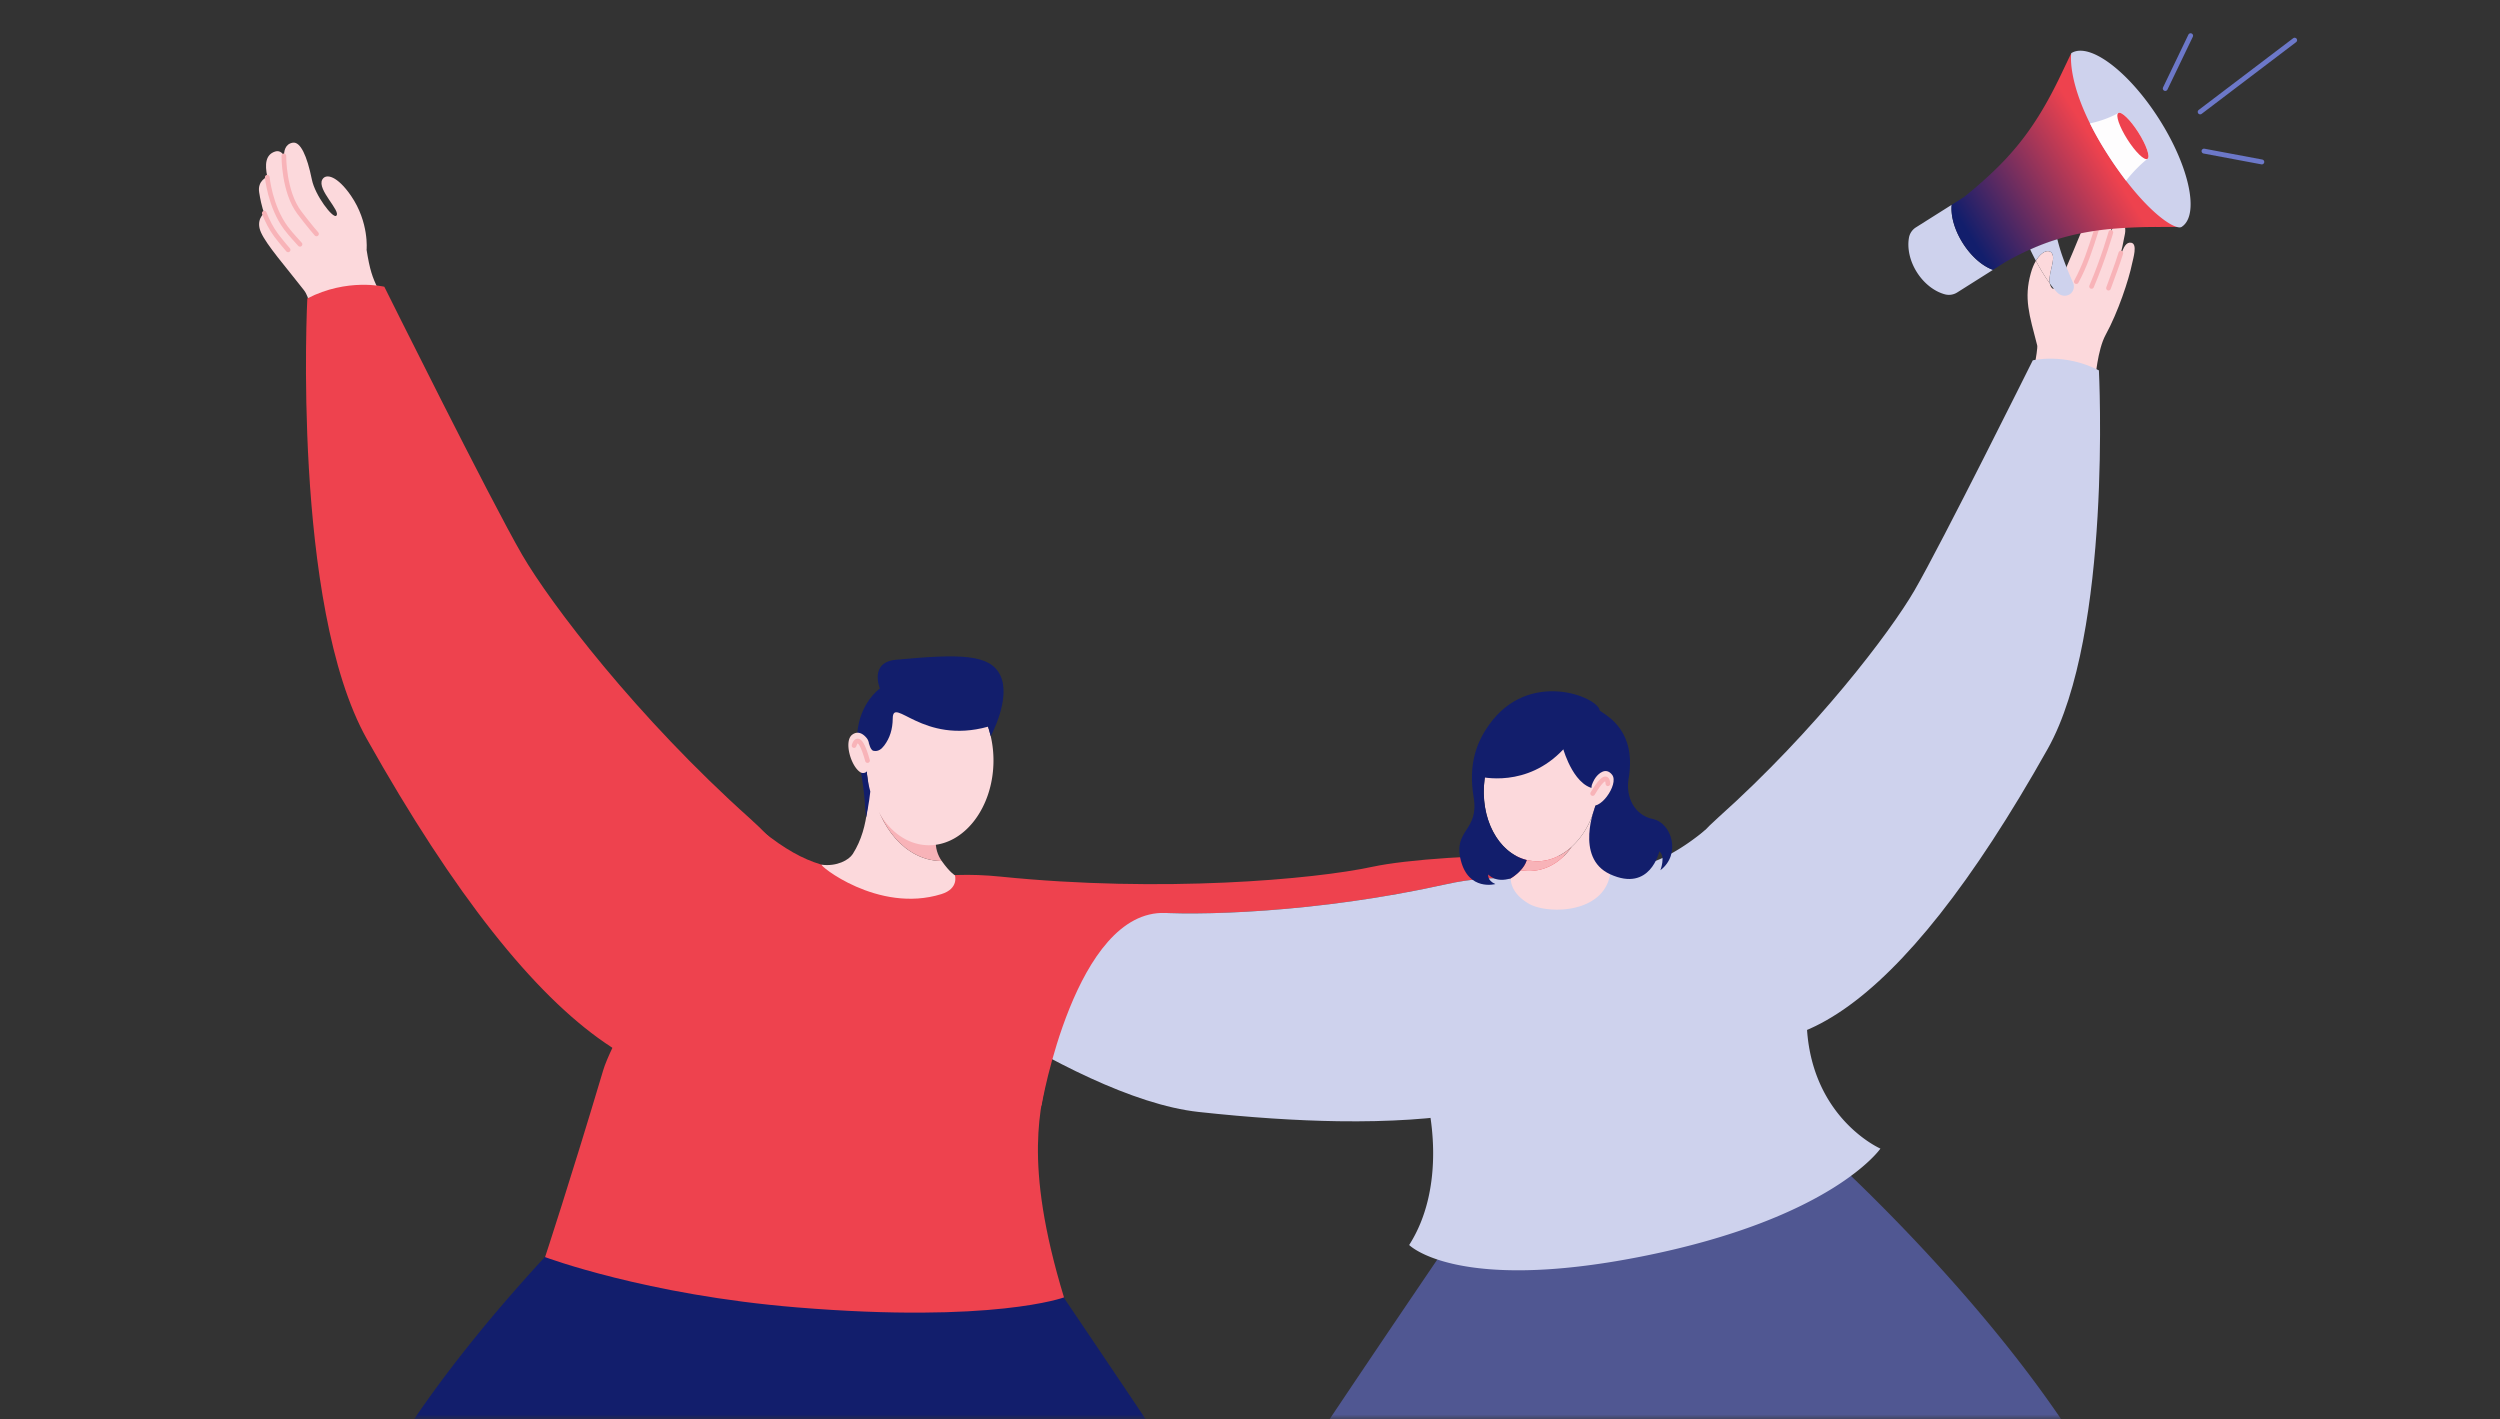 <svg width="266" height="151" viewBox="0 0 266 151" xmlns="http://www.w3.org/2000/svg" xmlns:xlink="http://www.w3.org/1999/xlink">
    <rect x="0" y="0" width="266" height="151" fill="#333333" stroke="none"/>
    <defs>
        <linearGradient x1="8.576%" y1="84.74%" x2="67.539%" y2="50%" id="yd9m8rt8zc">
            <stop stop-color="#121E6C" offset="0%"/>
            <stop stop-color="#EE424E" offset="100%"/>
        </linearGradient>
        <path id="qicbs4y31a" d="M0 0h266v151H0z"/>
    </defs>
    <g fill="none" fill-rule="evenodd">
        <mask id="6wrv21lzyb" fill="#fff">
            <use xlink:href="#qicbs4y31a"/>
        </mask>
        <g mask="url(#6wrv21lzyb)">
            <path d="M179.762 94.72s-.373.594-7.037 6.202c-1.733-4.086-7.652-9.34-18.925-6.825-13.56 3.023-26.635 3.4-31.76 2.918-4.386-.414-17.966-2.52-24.17-3.498 2.478-.454 5.321-.576 8.568-.247 17.168 1.748 33.355.3 39.604-1.047 7.013-1.513 32.414-2.43 33.72 2.496" fill="#EE424E"/>
            <path d="M33.043 33.128s-.066-1.434-.707-2.257c-1.987-2.553-3.934-4.753-4.558-6.122-.624-1.37.341-2.066.341-2.066s-.272-.526-.543-2.212c-.204-1.265.869-1.656.869-1.656-.29-1.335-.19-2.367.834-2.694.525-.169.888.265.951.549-.042-.526.088-1.354.922-1.488.816-.13 1.52 1.398 2.03 3.918.343 1.7 2.228 4.153 2.589 3.863.58-.467-2.078-2.782-1.48-3.856.395-.707 1.623-.364 3.051 1.714 1.959 2.849 1.663 5.76 1.663 5.76.337 2.119.624 2.955 1.223 4.156.6 1.202-7.039 4.323-7.185 2.39" fill="#FCD9DC"/>
            <path d="M30.204 16.588s-.044 3.803 1.656 6.046c1.063 1.402 1.815 2.255 1.815 2.255M28.437 18.857s.293 3.09 1.957 5.36c.5.683 1.525 1.777 1.525 1.777M28.12 22.683c.282.733.743 1.657 1.26 2.34.55.728 1.274 1.561 1.274 1.561" stroke="#F8B3B8" stroke-width=".5" stroke-linecap="round"/>
            <path d="M84.33 111.662c3.64-2.73 7.52-13.79-4.521-24.563-12.041-10.772-21.241-22.883-24.245-28.055-3.373-5.807-14.673-28.535-14.673-28.535s-3.943-.957-8.192 1.245c0 0-1.666 32.635 6.339 46.884 18.738 33.356 33.634 41.769 45.291 33.024" fill="#EE424E"/>
            <path d="M160.563 122.837s-15.852 23.012-32.236 47.976c-14.358 21.878-26.758 48.683-29.605 54.978a1.33 1.33 0 0 0 .843 1.825c4.287 1.249 17.236 4.325 28.016-.296a1.33 1.33 0 0 0 .586-.493c2.34-3.55 22.787-34.535 29.621-43.237 7.253-9.236 20.463-24.897 20.463-24.897s15.006 14.939 11.763 24.09c-2.895 8.166-14.984 39.512-17.556 46.173a1.127 1.127 0 0 0 .849 1.513c12.196 2.274 21.683.288 23.614-.174.233-.055.441-.184.596-.367 3.151-3.717 36.703-43.937 30-63.368-7.033-20.383-33.008-43.723-33.008-43.723h-33.946z" fill="#505792"/>
            <path d="M102.805 122.837s15.852 23.012 32.236 47.976c14.358 21.878 26.758 48.683 29.605 54.978a1.33 1.33 0 0 1-.843 1.825c-4.287 1.249-17.236 4.325-28.016-.296a1.33 1.33 0 0 1-.586-.493c-2.34-3.55-22.788-34.535-29.622-43.237-7.252-9.236-20.805-26.201-20.805-26.201s-14.664 16.243-11.42 25.394c2.895 8.166 12.435 39.512 15.007 46.173a1.127 1.127 0 0 1-.849 1.513c-12.196 2.274-19.134.288-21.065-.174a1.122 1.122 0 0 1-.596-.367c-3.151-3.717-36.703-43.937-30-63.368 7.033-20.383 33.008-43.723 33.008-43.723h33.946z" fill="#121E6C"/>
            <path d="M226.854 28.048c-.35 1.715-1.48 5.148-2.82 7.591-.858 1.568-1.104 4.753-1.104 4.753.033 1.032-4.228.448-5.987-.385-.396-.19-.645.098-.504-.771.216-1.313.373-2.28.32-2.483-.854-3.3-1.427-5.001-.68-7.69.144-.525.334-.963.54-1.31.383.716.91 1.63 1.484 2.415.036.183.108.35.232.49.053.058.112.075.184.049.32-.111.815-1.069 1.352-2.284.456-1.022.94-2.23 1.376-3.27.544-1.297.662-1.907 1.232-1.999.776-.127.677.68.451 1.64.394-1.049.531-2.404 1.304-2.417.773-.01.744.62.272 2.64.078-.298.439-1.52 1.107-1.422.465.069.586.712.485 1.268-.38 2.087-.718 3.106-.918 3.577.112-.245.272-.647.479-1.278.282-.872.573-1.444 1.117-1.333.678.141.196 1.657.078 2.219" fill="#FCD9DC"/>
            <path d="M223.077 24.42c-.736 2.31-1.228 3.83-2.156 5.544M224.595 24.724s-.786 2.793-2.052 5.753M225.658 26.928c-.42 1.367-.838 2.377-1.314 3.73" stroke="#F8B3B8" stroke-width=".5" stroke-linecap="round"/>
            <path d="m212.056 28.711-1.939 1.225-1.871 1.181a1.65 1.65 0 0 1-1.309.2c-1.091-.294-2.2-1.12-2.976-2.343-.772-1.217-1.045-2.572-.848-3.683a1.64 1.64 0 0 1 .741-1.098l1.869-1.18 1.94-1.224c-.124 1.146.281 2.663 1.191 4.096.91 1.433 2.11 2.447 3.202 2.826" fill="#CED2ED"/>
            <path d="m204.568 20.346-2.53.005a56.834 56.834 0 0 0-4.571.173 31.091 31.091 0 0 0-4.173.616 26.34 26.34 0 0 0-1.942.514c-.015 0-2.89 1.056-2.89 1.087a32.28 32.28 0 0 0-2.614 1.323l-1.34.849c-1.094-.38-2.294-1.394-3.204-2.827-.91-1.434-1.316-2.949-1.192-4.096l1.343-.849c4.633-3.76 7.367-6.87 10.29-13.006l1.086-2.277 5.202 8.193 1.333 2.102 5.202 8.193z" fill="url(#yd9m8rt8zc)" transform="translate(27.55 3.799)"/>
            <path d="M220.382 5.657s-.43 2.595 1.99 7.473c.471.95 1.05 1.986 1.761 3.107a40.9 40.9 0 0 0 2.08 2.988c3 3.905 5.364 5.26 5.905 4.92 1.93-1.22.867-6.346-2.373-11.451-3.241-5.105-7.433-8.256-9.363-7.037" fill="#CED2ED"/>
            <path d="M225.391 12.028c.323-.203 1.277.723 2.131 2.068.855 1.347 1.286 2.603.964 2.806h-.001c-.012.01-1.14.872-2.272 2.323a40.867 40.867 0 0 1-2.08-2.988 33.84 33.84 0 0 1-1.76-3.107c1.81-.382 3.018-1.102 3.018-1.102" fill="#FEFDFE"/>
            <path d="M228.486 16.902c.322-.203-.11-1.46-.964-2.806-.854-1.345-1.808-2.272-2.13-2.068-.323.204.108 1.46.963 2.806.854 1.346 1.808 2.272 2.13 2.068" fill="#EE424E"/>
            <path d="M172.701 92.742a8.89 8.89 0 0 1-.767.301c.134-.118.267-.241.4-.367.018.007.147.034.367.066" fill="#121E6C"/>
            <path d="M178.98 108.038c-3.127-2.345-6.46-11.844 3.882-21.096 10.342-9.253 18.243-19.654 20.823-24.096 2.897-4.988 12.602-24.507 12.602-24.507s3.386-.823 7.036 1.07c0 0 1.43 28.027-5.444 40.265-16.094 28.649-28.888 35.874-38.9 28.364M173.274 103.19c.265 10.4-8.925 16.433-30.894 16.108-4.422-.065-9.36-.39-14.844-.986-13.983-1.525-36.033-18.96-36.033-18.96.265-1.87.969-3.368 1.652-4.431.797-1.242 1.562-1.903 1.562-1.903s1.217.195 3.153.5c6.204.977 19.784 3.083 24.17 3.496 5.125.483 18.2.106 31.76-2.917 11.273-2.515 17.192 2.74 18.925 6.825.354.828.533 1.61.55 2.268" fill="#CED2ED"/>
            <path d="M218.103 30.168c-.574-.784-1.1-1.699-1.484-2.414.56-.945 1.258-1.232 1.615-.912.632.565-.357 2.244-.131 3.326" fill="#FCD9DC"/>
            <path d="M220.536 30.968c-.006.01-.01.02-.016.026-.34.582-1.143.62-1.615.144a5.535 5.535 0 0 1-.386-.431 7.709 7.709 0 0 1-.416-.54c-.226-1.08.763-2.76.13-3.325-.356-.32-1.054-.033-1.614.912-.337-.634-.56-1.114-.606-1.212.963-.432 1.916-.791 2.889-1.088a20.569 20.569 0 0 0 .498 1.692 34.595 34.595 0 0 0 1.166 2.917 1 1 0 0 1-.03.905M200.078 122.21s-5.118 7.46-25.447 11.488c-19.66 3.896-24.696-1.23-24.696-1.23 3.803-5.946 2.7-14.281.897-18.864-2.217-5.635-3.28-14.8 4.047-18.022 14.415-6.34 16.735.729 26.484-7.2 2.155-1.753 10.58 16.525 10.907 21.206.664 9.51 7.808 12.623 7.808 12.623" fill="#CED2ED"/>
            <path d="M57.995 133.755s10.75 4.033 26.78 5.35c20.935 1.72 28.434-1.062 28.434-1.062-4.447-14.594-2.401-20.357-1.623-24.439 1.134-5.947 3.28-14.8-4.047-18.022-14.416-6.34-16.735.729-26.484-7.2-2.155-1.753-15.52 20.953-16.862 25.45-3.532 11.844-6.198 19.923-6.198 19.923" fill="#EE424E"/>
            <path d="M171.385 92.323c-.15 4.929-6.675 5.023-8.719 3.831-2.092-1.221-1.912-2.704-1.912-2.704s.553-.31 1.044-.856c.223.042.45.068.679.075.071.006.144.006.219.006.18 0 .357-.013.537-.032 1.621-.18 3.017-1.13 4.006-2.558 1.146-1.046 2.05-2.558 2.512-4.342-.078 1.337.06 2.76.43 4.041a.04.04 0 0 1 .002.02c.272.954.672 1.823 1.202 2.519" fill="#FCD9DC"/>
            <path d="M170 84.463c-.056.438-.14.866-.249 1.28-.927 3.567-3.616 6.064-6.489 5.884a4.917 4.917 0 0 1-.809-.12c-3.049-.736-5.03-4.46-4.49-8.609.023-.173.05-.343.082-.512 0-.007 0-.017.003-.023.75-4.097 3.78-7.018 6.97-6.6 3.321.432 5.555 4.326 4.982 8.7" fill="#FCD9DC"/>
            <path d="M167.239 90.085c-.99 1.427-2.385 2.378-4.006 2.557-.18.02-.357.033-.537.033-.076 0-.147 0-.22-.006a4.27 4.27 0 0 1-.677-.075c.271-.291.524-.66.651-1.088h.004a5 5 0 0 0 .809.12c1.437.092 2.83-.492 3.976-1.541" fill="#F8B3B8"/>
            <path d="M170 84.463c.573-4.374-1.66-8.268-4.982-8.7-3.19-.418-6.22 2.503-6.97 6.6l-.023-.007.02.03c-.033.17-.059.339-.082.512-.54 4.149 1.441 7.87 4.487 8.608-.127.428-.38.797-.651 1.088-.492.545-1.045.856-1.045.856-1.648.535-2.398-.406-2.398-.406s-.16.624.753 1.02c0 0-2.849.78-3.681-2.529-.829-3.305 1.972-3.087 1.366-6.713-.603-3.626.393-5.935 1.615-7.67 4.254-6.037 11.676-2.982 11.807-1.535.957.65 3.919 2.258 3.065 7.25-.321 1.881.586 3.867 2.587 4.278 2 .41 3.031 3.756.795 5.447 0 0 .588-1.479-.118-2.007 0 0-.944 4.398-5.228 2.434-3.823-1.754-1.566-7.275-1.566-7.275.108-.415.193-.843.249-1.281z" fill="#121E6C"/>
            <path d="M170.815 84.975c-.063.498-.16.985-.283 1.457l-.44-2.505c-2.533.157-3.751-4.198-3.751-4.198-3.886 4.139-8.721 2.961-9.12 2.857.853-4.66 4.299-7.98 7.928-7.505 3.777.49 6.318 4.92 5.666 9.894" fill="#121E6C"/>
            <path d="M169.097 85.505c.96 1.074 3.232-2.072 2.426-3.078-.678-.846-1.434-.084-1.67.204-.323.39-.488.911-.488.911l-.268 1.963z" fill="#FCD9DC"/>
            <path d="M171.081 83.389s.02-1.7-1.62 1.042" stroke="#F8B3B8" stroke-width=".5" stroke-linecap="round"/>
            <path d="M110.808 117.686s3.58-20.899 13.194-20.547l1.145-1.588-22.073-1.648 7.734 23.783z" fill="#EE424E"/>
            <path d="M87.447 92.01c1.58.197 2.87-.485 3.294-1.154 1.884-2.972 1.649-6.635 1.643-8.775.102.515.237 1.013.403 1.493.669 4.504 3.624 7.927 7.262 8.037h.028c.043.003.085.003.127.003.864 1.225 1.402 1.522 1.402 1.522s.446 1.414-1.448 2c-6.757 2.096-13.19-3.186-12.711-3.126" fill="#FCD9DC"/>
            <path d="M92.384 82.31c.027.136.062.266.093.399a6.482 6.482 0 0 1-.093-.398" fill="#FCD9DC"/>
            <path d="M100.204 91.614c-.042 0-.084 0-.127-.003h-.028c-3.638-.11-6.593-3.533-7.262-8.037 1.171 3.41 3.84 5.856 6.766 5.655l.022.006c-.082 1 .208 1.783.63 2.38" fill="#F8B3B8"/>
            <path d="M99.278 89.917c-.186.013-.372.02-.56.016l-.025-.003c-3.235-.095-5.855-3.178-6.398-7.202a5.953 5.953 0 0 1-.056-.451 11.33 11.33 0 0 1 .231-3.673c.858-3.788 3.565-6.533 6.7-6.452 3.736.094 6.656 4.151 6.533 9.062-.119 4.66-2.944 8.417-6.425 8.703" fill="#FCD9DC"/>
            <path d="M93.617 73.245s-1.157-2.776 1.71-3.047c6.898-.65 10.023-.593 11.106 1.659 1.18 2.454-1.02 6.464-1.02 6.464-.16-.606-.286-1.002-.286-1.002-6.996 1.939-10.115-3.316-10.14-.87-.01 1.133-.306 2.074-.897 2.863-.306.409-.672.686-1.163.57-.35-.083-.507-.95-.507-.95l-.181 3.345c.121 1.149.362 1.94.362 1.94-.121 1.19-.444 2.757-.444 2.757-.075-.268-.138-2.722-.57-4.893-.43-2.17-.36-4.118-.36-4.118s.077-2.843 2.39-4.718" fill="#121E6C"/>
            <path d="M92.392 81.711a.559.559 0 0 1-.86.45c-1.02-.66-1.769-3.33-.847-3.997.658-.476 1.22-.006 1.518.352.147.176.233.393.25.62l.022.278a.515.515 0 0 1 .001.064l-.084 2.233z" fill="#FCD9DC"/>
            <path d="M90.872 79.328s.484-1.832 1.431 1.597" stroke="#F8B3B8" stroke-width=".5" stroke-linecap="round"/>
            <path stroke="#6C78C9" stroke-width=".522" stroke-linecap="round" d="m230.382 9.416 2.699-5.617M234.098 11.907l10.052-7.631M234.506 16.078l6.151 1.152"/>
        </g>
    </g>
</svg>
